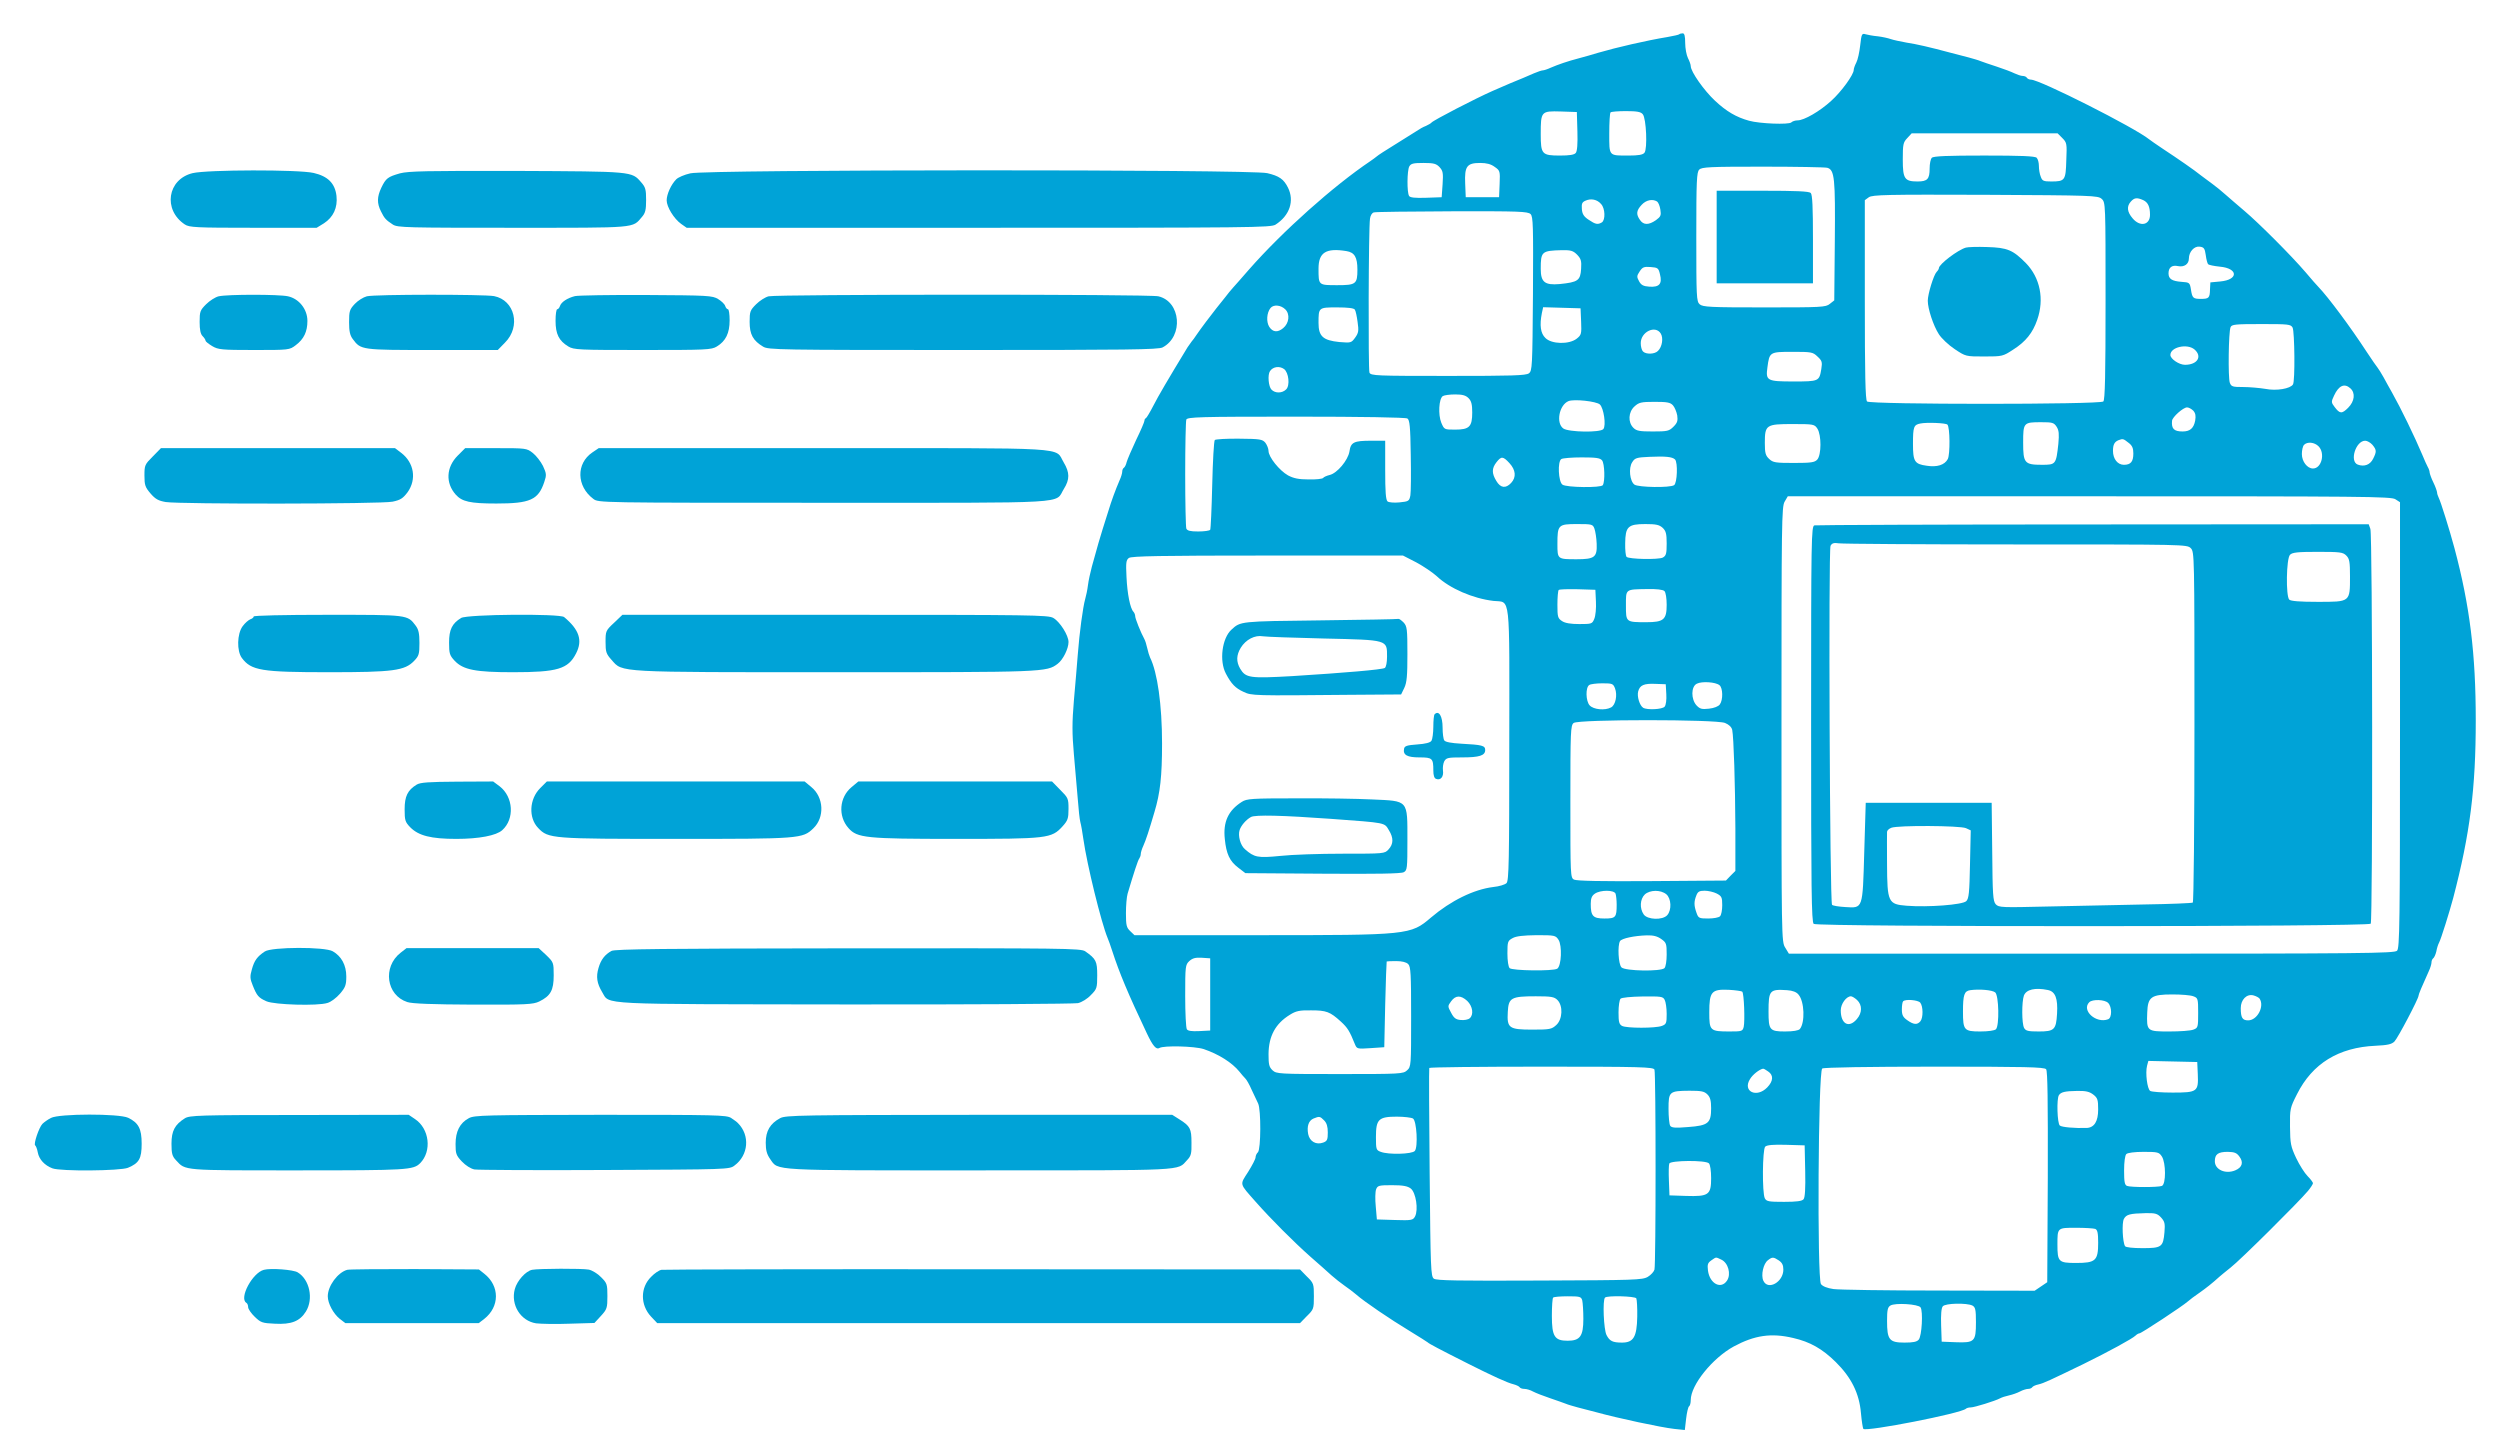  <svg  version="1.0" xmlns="http://www.w3.org/2000/svg"  width="1350pt" height="780pt" viewBox="0 0 1350 780"  preserveAspectRatio="xMidYMid meet">  <g transform="translate(0,780) scale(0.1,-0.1)" fill="#00a3d7" stroke="none"> <path d="M9068 7615 c-2 -3 -31 -9 -64 -15 -110 -18 -275 -56 -374 -85 -30 -9 -77 -23 -105 -30 -61 -16 -110 -33 -152 -51 -17 -8 -36 -14 -42 -14 -6 0 -27 -7 -48 -16 -21 -9 -47 -20 -58 -25 -29 -11 -101 -42 -165 -70 -91 -40 -321 -159 -330 -171 -3 -4 -17 -12 -30 -18 -14 -5 -37 -18 -51 -28 -15 -9 -67 -42 -115 -72 -49 -30 -94 -59 -100 -65 -6 -5 -22 -17 -34 -25 -199 -134 -472 -377 -655 -585 -38 -44 -78 -89 -88 -100 -10 -11 -28 -33 -40 -49 -12 -15 -34 -42 -48 -60 -28 -35 -86 -112 -109 -146 -8 -12 -19 -28 -25 -34 -5 -7 -15 -21 -22 -31 -107 -176 -158 -263 -185 -316 -18 -35 -36 -65 -40 -67 -5 -2 -8 -8 -8 -14 0 -6 -20 -53 -45 -104 -24 -51 -47 -105 -51 -119 -3 -14 -10 -28 -15 -31 -5 -3 -9 -12 -9 -21 0 -8 -6 -29 -14 -46 -24 -56 -44 -111 -61 -167 -10 -30 -23 -73 -30 -95 -13 -40 -30 -100 -59 -205 -8 -30 -18 -75 -21 -100 -3 -25 -10 -58 -15 -75 -12 -42 -31 -181 -40 -300 -4 -55 -14 -167 -21 -248 -10 -120 -10 -176 0 -290 7 -78 16 -187 21 -242 4 -55 10 -111 14 -125 4 -14 11 -54 16 -90 20 -141 97 -453 131 -535 5 -11 16 -42 25 -70 39 -120 86 -232 187 -445 32 -68 51 -90 68 -79 23 14 189 10 239 -6 82 -28 153 -73 193 -122 10 -13 24 -29 31 -36 7 -6 23 -34 35 -62 13 -27 29 -61 35 -74 16 -34 15 -246 -1 -263 -7 -6 -13 -19 -13 -28 0 -8 -18 -43 -40 -78 -46 -72 -49 -60 40 -161 83 -94 207 -218 295 -296 44 -38 95 -84 115 -102 19 -17 51 -42 71 -56 19 -13 47 -34 62 -47 44 -39 186 -135 287 -196 52 -32 97 -60 100 -63 5 -6 59 -35 220 -116 129 -65 212 -103 243 -110 15 -4 30 -11 33 -16 3 -5 14 -9 26 -9 11 0 32 -6 46 -14 15 -8 56 -24 92 -36 36 -12 74 -26 85 -30 11 -5 40 -13 65 -20 25 -6 70 -18 100 -26 116 -32 349 -82 421 -90 l57 -6 7 61 c4 34 11 64 16 67 5 3 9 18 9 34 0 81 117 226 232 289 113 61 203 74 321 46 92 -21 158 -59 230 -130 84 -83 127 -169 136 -275 4 -44 10 -82 13 -86 17 -16 529 84 554 109 4 4 16 7 26 7 19 0 132 35 158 49 9 5 30 12 49 16 18 4 44 13 59 21 15 8 35 14 44 14 9 0 19 4 22 9 3 5 18 12 33 15 30 7 61 22 243 110 138 68 265 137 282 154 6 6 16 12 21 12 10 0 233 147 261 172 11 10 38 30 60 45 36 25 74 55 110 88 6 6 34 28 61 50 51 39 367 353 418 414 15 18 27 37 27 42 0 4 -13 22 -29 38 -16 16 -44 60 -62 98 -29 62 -32 77 -33 168 -1 97 0 102 38 177 83 165 224 252 424 261 65 3 87 8 102 23 18 18 130 231 130 247 0 7 17 48 56 134 8 17 14 38 14 46 0 9 4 18 9 22 5 3 13 20 17 37 3 18 10 39 15 48 10 18 56 165 76 240 91 347 122 591 122 960 0 360 -32 619 -115 930 -25 94 -75 254 -85 272 -5 10 -9 23 -9 30 -1 7 -9 31 -20 53 -11 22 -19 46 -20 53 0 7 -4 20 -10 30 -5 9 -19 40 -30 67 -41 97 -115 250 -163 335 -14 25 -35 62 -46 83 -12 21 -26 44 -31 50 -6 7 -33 46 -60 87 -88 135 -208 296 -260 350 -8 8 -40 44 -70 80 -77 90 -253 266 -330 331 -35 30 -81 69 -101 87 -21 19 -52 44 -71 58 -18 13 -46 34 -62 46 -37 30 -124 90 -206 144 -36 24 -69 47 -75 52 -78 63 -590 322 -638 322 -9 0 -19 5 -22 10 -3 6 -14 10 -23 10 -9 0 -29 7 -44 14 -16 8 -58 24 -95 36 -38 12 -77 26 -88 30 -11 5 -40 13 -65 20 -25 6 -70 18 -100 26 -112 30 -177 45 -235 54 -33 6 -71 14 -85 19 -14 5 -45 12 -70 15 -25 2 -55 8 -66 11 -20 6 -22 2 -29 -60 -4 -36 -13 -78 -21 -93 -8 -15 -14 -33 -14 -40 0 -25 -67 -118 -122 -167 -61 -56 -146 -105 -181 -105 -13 0 -28 -5 -34 -11 -13 -13 -171 -7 -228 9 -69 19 -122 50 -184 108 -59 55 -131 157 -131 187 0 8 -7 28 -15 43 -8 16 -15 53 -15 82 0 37 -4 52 -13 52 -8 0 -16 -2 -19 -5z m-550 -524 c2 -67 -1 -108 -9 -117 -8 -10 -34 -14 -85 -14 -98 0 -104 7 -104 116 0 123 2 125 108 122 l87 -3 3 -104z m353 92 c19 -22 26 -188 9 -208 -9 -11 -33 -15 -85 -15 -109 0 -105 -5 -105 119 0 59 3 111 7 114 3 4 41 7 83 7 60 0 81 -4 91 -17z m2265 -128 c25 -25 26 -30 22 -121 -3 -108 -7 -114 -81 -114 -42 0 -49 3 -57 26 -6 14 -10 40 -10 58 0 17 -5 37 -12 44 -9 9 -86 12 -283 12 -197 0 -274 -3 -283 -12 -7 -7 -12 -33 -12 -58 0 -57 -12 -70 -65 -70 -70 0 -80 14 -80 118 0 82 2 93 24 116 l24 26 394 0 394 0 25 -25z m-3362 -158 c18 -20 20 -31 16 -92 l-5 -70 -84 -3 c-61 -2 -87 1 -92 10 -12 19 -11 136 1 159 9 16 22 19 77 19 56 0 69 -4 87 -23z m297 2 c29 -20 30 -23 27 -92 l-3 -72 -90 0 -90 0 -3 74 c-4 93 9 111 81 111 34 0 58 -6 78 -21z m1796 -5 c40 -11 44 -56 41 -397 l-3 -319 -24 -19 c-22 -18 -43 -19 -354 -19 -293 0 -332 2 -349 17 -17 15 -18 40 -18 364 0 303 2 350 16 363 13 14 58 16 342 16 180 0 337 -3 349 -6z m1482 -168 c21 -19 21 -23 21 -551 0 -400 -3 -534 -12 -543 -17 -17 -1259 -17 -1276 0 -9 9 -12 145 -12 549 l0 538 22 16 c20 13 92 15 629 13 581 -3 608 -4 628 -22z m-2703 -28 c22 -23 24 -86 4 -99 -22 -13 -34 -11 -71 14 -26 17 -35 31 -37 58 -2 29 1 37 19 45 30 14 64 7 85 -18z m2928 21 c25 -12 36 -35 36 -79 0 -56 -54 -67 -94 -19 -30 35 -33 65 -9 91 19 21 33 22 67 7z m-2626 -7 c7 -5 15 -24 18 -44 5 -31 2 -38 -24 -57 -39 -27 -67 -27 -86 1 -22 31 -20 51 9 82 24 26 58 33 83 18z m-683 -68 c14 -14 15 -61 13 -431 -3 -397 -4 -415 -22 -429 -16 -12 -93 -14 -437 -14 -388 0 -417 1 -424 18 -7 18 -5 781 3 831 2 17 11 32 21 34 9 3 199 5 423 6 361 1 408 -1 423 -15z m3646 -221 c3 -24 9 -46 13 -50 4 -4 33 -10 63 -13 100 -9 102 -71 2 -80 l-53 -5 -2 -38 c-1 -46 -6 -51 -49 -51 -42 0 -47 4 -54 51 -6 37 -8 38 -51 41 -52 4 -70 16 -70 46 0 32 19 46 51 39 34 -7 59 11 59 41 0 36 29 68 58 64 23 -3 28 -9 33 -45z m-4640 21 c44 -7 59 -34 59 -100 0 -78 -8 -84 -109 -84 -102 0 -101 -1 -101 89 0 88 40 113 151 95z m1245 -19 c21 -22 25 -33 22 -77 -4 -63 -17 -72 -116 -82 -80 -7 -102 10 -102 82 0 94 5 98 113 101 49 1 62 -3 83 -24z m448 -107 c13 -51 -4 -70 -58 -66 -32 2 -44 9 -55 29 -13 24 -13 29 3 53 15 23 23 27 59 24 39 -3 43 -5 51 -40z m-2023 -189 c26 -26 20 -75 -12 -101 -30 -25 -56 -22 -75 7 -17 27 -14 76 7 102 17 20 56 16 80 -8z m375 -1 c5 -7 11 -37 15 -67 7 -47 5 -59 -13 -84 -21 -29 -23 -29 -86 -24 -88 9 -112 31 -112 103 0 84 0 84 100 84 59 0 91 -4 96 -12z m1222 -64 c3 -68 1 -73 -24 -93 -41 -32 -136 -30 -169 4 -26 25 -32 68 -19 134 l7 32 101 -3 101 -3 3 -71z m3842 -33 c11 -22 14 -290 2 -307 -14 -23 -89 -36 -149 -24 -31 5 -85 10 -120 10 -57 0 -64 2 -72 23 -10 27 -7 274 4 300 6 15 24 17 166 17 146 0 159 -1 169 -19z m-3412 -32 c15 -24 8 -72 -15 -94 -17 -18 -64 -20 -81 -3 -7 7 -12 27 -12 45 0 61 79 99 108 52z m2882 -86 c44 -38 16 -83 -51 -83 -32 0 -79 32 -79 53 0 43 91 63 130 30z m-2036 -38 c25 -23 27 -30 21 -68 -11 -66 -13 -67 -150 -67 -143 0 -151 4 -141 76 11 83 12 84 135 84 102 0 110 -1 135 -25z m-2880 -68 c25 -19 33 -89 11 -110 -21 -21 -59 -22 -79 -1 -16 16 -22 80 -8 100 16 24 51 29 76 11z m5758 -104 c28 -25 23 -70 -12 -105 -34 -34 -45 -33 -73 4 -19 25 -19 28 -3 62 25 54 56 68 88 39z m-4762 -53 c15 -15 20 -33 20 -77 0 -77 -15 -93 -92 -93 -59 0 -59 0 -75 37 -18 44 -13 130 8 144 8 5 38 9 67 9 39 0 57 -5 72 -20z m709 -34 c21 -19 35 -114 19 -133 -16 -20 -187 -17 -216 3 -41 29 -23 127 28 148 30 12 150 -1 169 -18z m395 -5 c9 -10 19 -34 23 -54 4 -29 1 -40 -20 -61 -24 -24 -33 -26 -112 -26 -72 0 -88 3 -105 20 -30 30 -27 85 6 115 24 22 36 25 109 25 67 0 85 -3 99 -19z m2810 -29 c12 -14 14 -28 10 -53 -8 -42 -28 -59 -68 -59 -47 0 -61 15 -57 58 2 20 60 72 81 72 9 0 24 -8 34 -18z m-4244 -42 c12 -8 16 -43 18 -196 2 -103 1 -202 -2 -219 -6 -31 -9 -33 -59 -38 -29 -3 -58 0 -64 5 -10 8 -13 54 -13 169 l0 159 -76 0 c-93 0 -110 -8 -117 -58 -8 -48 -67 -118 -107 -127 -16 -4 -32 -11 -35 -16 -4 -5 -39 -9 -78 -8 -54 0 -82 6 -112 22 -46 26 -105 99 -105 132 0 12 -8 32 -17 44 -16 19 -29 21 -141 22 -68 1 -128 -3 -132 -7 -5 -5 -11 -114 -14 -242 -3 -128 -8 -238 -11 -243 -4 -5 -32 -9 -65 -9 -43 0 -59 4 -64 16 -3 9 -6 141 -6 294 0 153 3 285 6 294 6 14 67 16 593 16 351 0 592 -4 601 -10z m2916 -33 c14 -14 15 -161 2 -186 -17 -32 -58 -45 -114 -36 -66 9 -74 23 -74 118 0 92 4 103 40 110 33 7 138 3 146 -6z m590 -12 c12 -19 14 -38 9 -92 -12 -111 -14 -113 -88 -113 -95 0 -102 9 -102 120 0 108 2 110 97 110 61 0 69 -2 84 -25z m-1292 -10 c22 -34 22 -142 -1 -167 -14 -15 -32 -18 -126 -18 -100 0 -113 2 -134 22 -19 18 -23 31 -23 86 0 98 7 102 150 102 114 0 118 -1 134 -25z m1680 -76 c20 -15 26 -29 26 -58 0 -44 -14 -61 -51 -61 -34 0 -59 32 -59 75 0 34 8 49 30 58 24 9 26 8 54 -14z m1317 -11 c23 -28 23 -37 4 -75 -16 -33 -48 -45 -83 -32 -46 17 -11 129 40 129 11 0 28 -10 39 -22z m-291 -8 c37 -37 17 -120 -30 -120 -31 0 -60 38 -60 78 0 21 5 43 12 50 18 18 56 14 78 -8z m-3475 -71 c16 -16 12 -128 -5 -139 -23 -15 -193 -12 -214 3 -25 18 -33 90 -12 121 14 23 24 26 93 29 88 4 123 0 138 -14z m-894 -20 c34 -37 38 -76 9 -107 -29 -31 -57 -28 -80 11 -25 41 -25 68 1 101 26 33 35 33 70 -5z m500 15 c14 -17 17 -114 4 -134 -9 -15 -197 -13 -218 3 -22 16 -27 125 -6 138 8 5 57 9 110 9 77 0 99 -3 110 -16z m4284 -210 l25 -16 0 -1203 c0 -1081 -2 -1205 -16 -1219 -14 -14 -177 -16 -1650 -16 l-1634 0 -20 33 c-20 31 -20 53 -20 1205 0 1091 1 1176 17 1203 l17 29 1629 0 c1481 0 1630 -1 1652 -16z m-4325 -159 c5 -14 11 -51 12 -81 3 -73 -11 -84 -108 -84 -104 0 -104 0 -104 82 0 104 4 108 106 108 81 0 85 -1 94 -25z m368 5 c18 -17 22 -32 22 -85 0 -55 -3 -66 -21 -76 -24 -12 -182 -9 -196 4 -4 5 -8 37 -7 73 1 90 15 104 109 104 58 0 75 -4 93 -20z m-1330 -187 c39 -21 89 -55 111 -75 70 -66 195 -120 306 -133 93 -10 86 58 85 -775 0 -629 -2 -737 -15 -749 -8 -8 -40 -18 -72 -21 -105 -13 -229 -74 -336 -165 -110 -94 -119 -95 -926 -95 l-675 0 -23 22 c-20 19 -23 31 -23 97 0 41 4 88 9 105 33 111 56 182 63 190 4 6 8 16 8 24 0 8 6 28 14 45 14 31 30 80 60 182 31 103 41 193 41 370 0 208 -25 385 -65 465 -4 9 -11 31 -15 50 -4 19 -11 41 -16 50 -19 34 -49 110 -49 122 0 8 -4 18 -9 24 -18 17 -34 98 -38 189 -4 77 -2 91 13 102 14 10 167 13 749 13 l731 0 72 -37z m970 -212 c2 -35 -2 -77 -9 -93 -11 -27 -14 -28 -81 -28 -46 0 -77 5 -93 16 -23 15 -25 23 -25 88 0 40 3 76 7 80 4 4 50 5 103 4 l95 -3 3 -64z m370 57 c7 -7 12 -39 12 -74 0 -80 -16 -94 -110 -94 -111 0 -110 0 -110 90 0 91 -5 87 116 89 50 1 84 -3 92 -11z m297 -508 c19 -15 20 -80 2 -104 -8 -11 -31 -20 -59 -23 -38 -4 -48 -2 -67 18 -30 33 -30 102 2 117 27 14 101 9 122 -8z m-564 -17 c14 -37 3 -90 -21 -103 -33 -18 -95 -12 -116 11 -21 23 -23 97 -2 110 7 5 39 9 71 9 54 0 58 -2 68 -27z m277 -31 c2 -31 -2 -60 -9 -68 -12 -15 -95 -19 -116 -6 -19 12 -34 61 -27 88 9 34 31 44 94 41 l55 -2 3 -53z m317 -156 c22 -9 36 -23 39 -38 8 -39 16 -292 17 -532 l0 -229 -26 -26 -25 -26 -400 -3 c-272 -2 -406 1 -420 8 -20 10 -20 20 -20 422 0 379 1 412 18 424 26 20 768 20 817 0z m-591 -922 c3 -9 6 -35 6 -59 0 -69 -5 -75 -66 -75 -62 0 -74 13 -74 79 0 30 6 44 22 55 30 21 104 21 112 0z m274 -3 c27 -23 30 -85 5 -113 -25 -28 -107 -25 -127 4 -23 33 -20 83 6 108 28 25 85 26 116 1z m272 4 c27 -14 30 -21 30 -63 0 -27 -5 -53 -12 -60 -7 -7 -35 -12 -64 -12 -49 0 -53 2 -63 31 -14 39 -14 60 -1 93 8 21 16 26 45 26 20 0 49 -7 65 -15z m-854 -250 c20 -31 16 -141 -7 -156 -22 -14 -243 -11 -257 3 -7 7 -12 40 -12 80 0 63 2 68 28 82 19 11 58 15 129 16 99 0 103 -1 119 -25z m555 4 c27 -19 29 -25 29 -83 0 -35 -5 -67 -12 -74 -19 -19 -212 -16 -232 4 -17 17 -22 118 -8 142 10 15 78 29 145 31 35 1 57 -5 78 -20z m-2436 -299 l0 -195 -59 -3 c-41 -2 -62 1 -67 10 -5 7 -9 88 -9 180 0 160 1 168 22 188 18 16 33 20 68 18 l45 -3 0 -195z m1069 164 c14 -13 16 -53 16 -284 0 -264 0 -270 -22 -290 -21 -19 -33 -20 -363 -20 -330 0 -342 1 -363 20 -19 18 -22 31 -22 88 1 97 37 164 115 212 33 21 53 25 115 24 82 0 102 -7 161 -61 36 -33 47 -51 76 -123 10 -24 13 -25 84 -20 l74 5 5 230 c3 127 7 231 8 233 1 1 24 2 51 2 32 0 55 -6 65 -16z m1804 -149 c10 -9 15 -160 8 -190 -6 -24 -10 -25 -77 -25 -105 0 -109 4 -109 103 0 112 12 126 105 122 37 -2 70 -7 73 -10z m304 -16 c32 -37 36 -151 7 -186 -8 -8 -35 -13 -80 -13 -83 0 -89 8 -89 107 0 116 6 122 100 116 30 -2 51 -10 62 -24z m1062 12 c20 -17 23 -180 4 -199 -7 -7 -41 -12 -85 -12 -87 0 -93 7 -93 107 0 92 7 111 39 116 49 7 119 1 135 -12z m284 13 c41 -8 55 -46 50 -128 -5 -87 -15 -96 -99 -96 -57 0 -70 3 -79 19 -13 25 -13 141 -1 175 13 33 60 44 129 30z m786 -34 c25 -9 26 -13 26 -90 0 -77 -1 -81 -26 -90 -14 -6 -72 -10 -130 -10 -121 0 -123 1 -119 103 3 84 22 97 136 97 48 0 99 -4 113 -10z m358 -13 c27 -42 -13 -117 -62 -117 -31 0 -40 14 -40 66 0 46 32 78 68 69 15 -4 30 -12 34 -18z m-4279 -12 c30 -29 36 -75 13 -94 -8 -7 -30 -11 -48 -9 -26 2 -37 10 -52 39 -19 35 -19 36 0 62 24 33 52 34 87 2z m487 5 c31 -31 28 -104 -6 -135 -25 -23 -35 -25 -129 -25 -127 0 -138 8 -133 96 4 76 18 84 151 84 84 0 100 -3 117 -20z m579 1 c6 -11 11 -45 11 -76 0 -50 -2 -56 -26 -65 -34 -13 -190 -13 -215 0 -16 9 -19 22 -19 73 0 35 5 68 11 74 6 6 56 11 119 12 99 1 110 0 119 -18z m1039 -1 c29 -27 28 -70 -1 -103 -43 -51 -87 -27 -87 47 0 35 30 76 55 76 6 0 21 -9 33 -20z m341 -14 c16 -19 17 -82 1 -101 -17 -20 -36 -19 -71 6 -23 16 -29 28 -29 58 0 21 3 41 7 44 12 13 80 7 92 -7z m1015 -2 c21 -21 21 -80 0 -88 -65 -25 -146 48 -102 92 17 17 84 15 102 -4z m484 -385 c4 -94 -2 -99 -136 -99 -59 0 -113 4 -121 9 -16 10 -27 97 -17 136 l7 26 132 -3 132 -3 3 -66z m-2934 25 c8 -20 8 -1051 0 -1080 -3 -11 -19 -29 -36 -39 -29 -17 -70 -18 -584 -20 -441 -2 -557 0 -571 10 -17 12 -18 52 -23 572 -3 307 -4 561 -2 566 2 4 275 7 607 7 540 0 603 -2 609 -16z m2115 2 c8 -9 10 -170 9 -582 l-3 -568 -34 -23 -34 -23 -516 1 c-284 0 -540 4 -570 8 -35 5 -59 15 -68 27 -21 29 -15 1151 7 1164 9 6 251 10 606 10 487 0 594 -2 603 -14z m-1501 -12 c30 -20 28 -52 -5 -86 -57 -59 -135 -22 -93 45 14 24 50 52 70 56 3 1 16 -6 28 -15z m-328 -124 c15 -15 20 -33 20 -74 0 -81 -15 -94 -124 -102 -70 -6 -90 -4 -97 7 -5 8 -9 49 -9 91 0 94 4 97 113 98 64 0 80 -3 97 -20z m2084 -1 c23 -18 26 -28 26 -80 0 -65 -21 -98 -62 -100 -65 -2 -134 4 -145 13 -14 11 -18 145 -5 164 11 17 33 22 98 23 48 1 67 -4 88 -20z m-4154 -139 c14 -14 20 -33 20 -65 0 -39 -3 -47 -25 -55 -38 -14 -73 6 -81 46 -8 43 3 73 29 84 32 13 35 12 57 -10z m480 10 c20 -12 28 -154 10 -175 -15 -18 -143 -21 -184 -5 -25 9 -26 14 -26 80 0 96 14 110 113 110 39 0 79 -5 87 -10z m2118 -284 c2 -93 -1 -143 -9 -152 -8 -10 -37 -14 -105 -14 -82 0 -95 2 -104 19 -15 29 -13 264 2 279 9 9 43 12 113 10 l100 -3 3 -139z m1926 79 c22 -34 23 -150 0 -159 -20 -8 -168 -8 -188 0 -13 5 -16 22 -16 83 0 47 5 82 12 89 7 7 44 12 94 12 76 0 83 -2 98 -25z m419 -1 c23 -31 15 -58 -23 -74 -53 -22 -110 4 -110 49 0 38 17 51 70 51 36 -1 48 -5 63 -26z m-2865 -36 c7 -7 12 -40 12 -80 0 -90 -13 -100 -136 -96 l-89 3 -3 79 c-2 44 -1 85 2 93 7 17 196 19 214 1z m-1610 -136 c28 -22 42 -115 23 -151 -11 -20 -18 -22 -109 -19 l-97 3 -6 70 c-4 39 -3 80 2 93 8 20 15 22 86 22 59 0 84 -5 101 -18z m4052 -157 c19 -21 22 -32 18 -79 -7 -80 -15 -86 -119 -86 -51 0 -91 4 -94 11 -13 21 -18 126 -6 147 13 24 32 29 117 31 52 1 64 -2 84 -24z m-356 -61 c12 -5 16 -21 16 -75 0 -97 -14 -109 -120 -109 -94 0 -100 6 -100 99 0 92 -1 91 100 91 49 0 95 -3 104 -6z m-2019 -166 c37 -17 54 -78 31 -113 -32 -49 -93 -18 -103 53 -4 33 -2 42 18 56 28 19 22 19 54 4z m310 -4 c18 -12 25 -25 25 -50 0 -67 -83 -114 -108 -60 -14 30 0 93 25 111 23 18 29 18 58 -1z m-1061 -216 c3 -13 6 -58 6 -100 0 -94 -18 -118 -85 -118 -70 0 -85 23 -85 134 0 51 3 96 7 99 3 4 39 7 79 7 66 0 72 -2 78 -22z m292 11 c3 -6 6 -51 5 -100 -2 -108 -20 -139 -82 -139 -51 0 -67 8 -84 41 -15 29 -22 189 -8 202 11 12 161 8 169 -4z m1535 -49 c14 -21 7 -154 -10 -174 -10 -12 -30 -16 -77 -16 -82 0 -94 15 -94 117 0 58 3 74 18 83 25 16 151 8 163 -10z m280 10 c16 -9 19 -22 19 -90 0 -104 -7 -112 -109 -108 l-76 3 -3 88 c-2 57 1 94 9 103 14 17 130 19 160 4z"/> <path d="M9270 6520 l0 -250 260 0 260 0 0 238 c0 172 -3 241 -12 250 -9 9 -80 12 -260 12 l-248 0 0 -250z"/> <path d="M10616 6463 c-43 -12 -146 -90 -146 -111 0 -4 -5 -13 -12 -20 -16 -16 -48 -120 -48 -156 0 -43 30 -135 60 -181 14 -22 52 -58 85 -80 60 -40 60 -40 160 -40 98 0 101 1 156 37 68 43 106 91 130 161 39 111 16 227 -61 306 -70 71 -100 84 -210 87 -52 2 -104 0 -114 -3z"/> <path d="M9798 4963 c-17 -4 -18 -64 -18 -1073 0 -890 2 -1069 14 -1079 21 -17 2997 -16 3008 1 11 19 10 2101 -2 2132 l-9 25 -1488 -1 c-818 0 -1496 -3 -1505 -5z m1090 -103 c909 0 922 0 942 -20 20 -20 20 -33 20 -964 0 -533 -4 -947 -9 -950 -5 -3 -121 -8 -257 -10 -137 -3 -371 -8 -519 -11 -257 -6 -271 -6 -288 12 -15 17 -17 51 -19 284 l-3 264 -340 0 -340 0 -8 -265 c-9 -313 -6 -304 -104 -298 -34 2 -66 7 -70 12 -12 12 -20 1917 -8 1939 8 14 18 17 45 13 19 -3 450 -6 958 -6z m1782 -60 c17 -17 20 -33 20 -113 0 -139 2 -137 -174 -137 -97 0 -146 4 -154 12 -19 19 -16 222 4 242 12 13 41 16 150 16 121 0 136 -2 154 -20z m-2054 -1472 l26 -12 -4 -183 c-3 -153 -6 -185 -20 -199 -19 -20 -208 -34 -322 -25 -100 8 -105 18 -106 226 0 88 -1 166 0 173 0 7 10 17 23 22 35 14 371 12 403 -2z"/> <path d="M7130 4450 c-435 -5 -431 -5 -480 -50 -51 -46 -67 -169 -30 -238 29 -55 51 -78 95 -98 44 -21 52 -21 571 -16 l280 2 17 35 c14 29 17 66 17 183 0 135 -2 150 -20 170 -12 12 -24 21 -28 20 -4 -2 -194 -5 -422 -8z m21 -98 c346 -8 339 -6 339 -98 0 -31 -5 -56 -12 -61 -15 -9 -213 -26 -500 -44 -229 -13 -251 -10 -281 40 -22 38 -21 73 3 113 27 44 76 70 120 62 19 -3 168 -8 331 -12z"/> <path d="M7747 3943 c-4 -3 -7 -34 -7 -67 0 -34 -5 -68 -10 -76 -6 -10 -32 -17 -77 -20 -55 -4 -68 -8 -71 -23 -7 -34 17 -47 83 -47 70 0 75 -5 75 -71 0 -26 5 -42 15 -45 24 -10 42 12 37 45 -2 16 1 38 7 50 11 19 20 21 97 21 93 0 124 10 124 40 0 24 -17 28 -129 34 -54 3 -87 9 -92 18 -5 7 -9 38 -9 69 0 61 -20 95 -43 72z"/> <path d="M6706 3470 c-74 -47 -102 -109 -92 -201 8 -80 26 -119 72 -154 l39 -30 417 -3 c287 -2 424 0 438 8 19 10 20 20 20 174 0 219 7 210 -190 219 -80 4 -264 7 -410 6 -241 0 -268 -2 -294 -19z m484 -92 c297 -22 285 -19 310 -61 26 -42 25 -75 -2 -104 -21 -23 -24 -23 -247 -23 -124 0 -276 -5 -338 -12 -121 -12 -140 -8 -190 36 -25 21 -39 73 -29 104 8 24 34 55 61 70 21 13 171 9 435 -10z"/> <path d="M1040 6865 c-136 -33 -161 -198 -42 -277 24 -16 59 -18 370 -18 l342 0 39 24 c51 33 75 85 68 148 -8 68 -46 106 -123 124 -81 19 -575 18 -654 -1z"/> <path d="M2160 6864 c-66 -19 -76 -26 -101 -78 -23 -49 -24 -83 -2 -127 19 -39 27 -47 65 -72 25 -16 76 -17 648 -17 681 0 643 -3 697 59 18 21 22 38 22 91 0 56 -3 69 -27 96 -51 59 -44 58 -672 61 -487 1 -583 -1 -630 -13z"/> <path d="M3728 6864 c-32 -7 -66 -22 -76 -32 -28 -28 -52 -81 -52 -114 0 -35 39 -99 78 -127 l30 -21 1576 0 c1480 0 1578 1 1604 17 76 49 103 128 67 200 -23 46 -48 63 -112 78 -86 21 -3030 20 -3115 -1z"/> <path d="M1181 6200 c-18 -4 -49 -24 -68 -43 -32 -32 -35 -39 -35 -95 0 -43 5 -66 16 -77 9 -9 16 -20 16 -25 0 -4 16 -17 36 -29 32 -19 50 -21 226 -21 189 0 191 0 225 26 44 33 63 73 63 131 0 63 -45 120 -105 133 -48 11 -326 11 -374 0z"/> <path d="M1981 6200 c-19 -5 -48 -23 -65 -41 -28 -30 -31 -39 -31 -99 0 -49 5 -71 20 -91 44 -59 45 -59 430 -59 l353 0 39 40 c87 87 53 229 -59 251 -55 10 -642 10 -687 -1z"/> <path d="M3105 6201 c-41 -10 -74 -32 -81 -53 -3 -10 -10 -18 -15 -18 -5 0 -9 -28 -9 -62 0 -72 18 -108 69 -139 30 -18 55 -19 401 -19 345 0 372 1 401 19 48 29 69 72 69 141 0 33 -4 60 -9 60 -5 0 -12 8 -15 18 -3 10 -21 27 -38 37 -31 19 -54 20 -388 22 -195 1 -368 -2 -385 -6z"/> <path d="M4151 6200 c-18 -4 -49 -24 -68 -43 -32 -32 -35 -39 -35 -95 0 -68 18 -101 73 -134 28 -17 83 -18 1080 -18 888 0 1054 2 1077 14 114 60 99 248 -23 276 -49 12 -2056 11 -2104 0z"/> <path d="M825 5335 c-43 -43 -45 -47 -45 -103 0 -52 4 -63 33 -97 26 -30 42 -39 82 -46 78 -12 1165 -11 1225 2 43 9 56 18 81 51 50 70 35 160 -35 213 l-33 25 -632 0 -632 0 -44 -45z"/> <path d="M2472 5340 c-63 -63 -67 -148 -11 -211 34 -38 78 -48 219 -48 183 0 227 20 259 116 13 38 12 46 -7 87 -12 24 -37 56 -55 70 -33 26 -37 26 -199 26 l-166 0 -40 -40z"/> <path d="M3199 5357 c-89 -60 -86 -183 5 -251 27 -21 31 -21 1245 -21 1367 0 1244 -7 1296 75 32 51 32 88 -1 143 -51 84 66 77 -1298 77 l-1213 0 -34 -23z"/> <path d="M1370 4471 c0 -5 -8 -12 -18 -15 -10 -4 -29 -20 -42 -38 -30 -41 -32 -133 -4 -171 51 -68 105 -77 470 -77 347 0 410 8 461 62 25 26 28 36 28 96 0 52 -5 73 -20 93 -45 60 -40 59 -476 59 -240 0 -399 -4 -399 -9z"/> <path d="M2490 4463 c-49 -30 -65 -63 -65 -133 0 -59 3 -69 30 -98 46 -49 113 -62 315 -62 240 0 298 17 341 102 36 70 17 128 -65 196 -24 19 -522 15 -556 -5z"/> <path d="M3316 4437 c-45 -42 -46 -45 -46 -103 0 -54 3 -65 33 -98 60 -68 20 -66 1212 -66 1127 0 1137 0 1197 46 28 21 58 81 58 117 0 36 -46 109 -82 130 -27 16 -116 17 -1178 17 l-1149 0 -45 -43z"/> <path d="M2250 3563 c-49 -30 -65 -63 -65 -133 0 -60 3 -69 30 -97 45 -46 113 -63 249 -63 123 0 216 18 248 47 68 61 60 180 -14 237 l-35 26 -194 -1 c-155 -1 -199 -4 -219 -16z"/> <path d="M2917 3544 c-59 -59 -64 -160 -11 -215 55 -58 71 -59 746 -59 669 0 682 1 740 57 62 59 57 168 -11 223 l-36 30 -696 0 -696 0 -36 -36z"/> <path d="M4599 3550 c-67 -55 -75 -157 -17 -222 47 -53 93 -58 578 -58 498 0 518 2 578 68 28 31 32 42 32 94 0 56 -2 60 -45 103 l-44 45 -523 0 -523 0 -36 -30z"/> <path d="M1430 2662 c-41 -27 -57 -49 -70 -97 -11 -38 -10 -50 5 -87 22 -55 31 -66 74 -85 43 -19 276 -26 329 -9 19 5 49 28 68 50 29 34 34 47 34 93 0 61 -26 109 -73 136 -42 25 -330 24 -367 -1z"/> <path d="M2163 2655 c-98 -77 -77 -229 36 -266 25 -9 138 -13 356 -14 288 -1 324 1 357 17 61 30 78 60 78 141 0 69 -1 71 -40 109 l-41 38 -357 0 -357 0 -32 -25z"/> <path d="M3302 2665 c-36 -20 -57 -47 -70 -92 -14 -47 -9 -83 20 -131 42 -69 -39 -64 1313 -66 671 -1 1236 3 1256 7 21 5 52 24 70 44 32 32 34 38 34 106 0 76 -6 89 -65 130 -23 16 -117 17 -1280 16 -995 -1 -1260 -4 -1278 -14z"/> <path d="M275 1763 c-16 -8 -37 -23 -46 -32 -19 -20 -49 -110 -39 -116 4 -3 11 -20 14 -38 7 -38 37 -70 79 -86 44 -17 367 -14 408 3 60 25 74 49 74 130 0 81 -17 113 -73 140 -48 23 -373 23 -417 -1z"/> <path d="M998 1761 c-54 -34 -72 -68 -72 -137 0 -54 4 -68 25 -90 52 -56 31 -54 657 -54 593 0 624 2 661 39 64 65 50 186 -28 238 l-34 23 -591 -1 c-543 0 -593 -2 -618 -18z"/> <path d="M2532 1762 c-49 -26 -72 -72 -72 -140 0 -52 3 -61 34 -94 21 -22 48 -39 68 -43 18 -3 335 -5 705 -3 662 3 672 3 699 24 76 56 85 163 19 229 -5 6 -22 18 -37 28 -25 16 -78 17 -705 17 -626 -1 -681 -2 -711 -18z"/> <path d="M4213 1762 c-54 -29 -78 -69 -78 -132 0 -42 6 -63 24 -89 46 -64 -12 -61 1131 -61 1130 0 1066 -3 1120 55 22 23 25 35 24 95 0 75 -7 89 -66 126 l-38 24 -1042 0 c-964 -1 -1045 -2 -1075 -18z"/> <path d="M1425 943 c-62 -16 -135 -153 -95 -178 6 -3 10 -14 10 -24 0 -9 16 -33 35 -51 33 -32 41 -35 109 -38 89 -5 135 13 168 66 42 68 20 172 -44 211 -23 15 -147 24 -183 14z"/> <path d="M1875 943 c-51 -14 -105 -87 -105 -143 0 -38 30 -94 65 -122 l30 -23 360 0 360 0 30 23 c84 66 84 178 0 244 l-29 23 -346 2 c-190 0 -354 -1 -365 -4z"/> <path d="M2873 943 c-34 -7 -81 -59 -93 -104 -23 -85 31 -172 115 -185 25 -3 106 -5 180 -2 l135 4 35 38 c33 36 35 43 35 107 0 64 -2 70 -34 102 -18 19 -48 37 -66 41 -35 7 -271 6 -307 -1z"/> <path d="M3572 943 c-13 -2 -38 -19 -56 -38 -59 -58 -59 -152 0 -215 l33 -35 1736 0 1735 0 37 38 c37 36 38 40 38 107 0 67 -1 71 -38 107 l-37 38 -1713 1 c-941 1 -1722 -1 -1735 -3z"/> </g> </svg> 